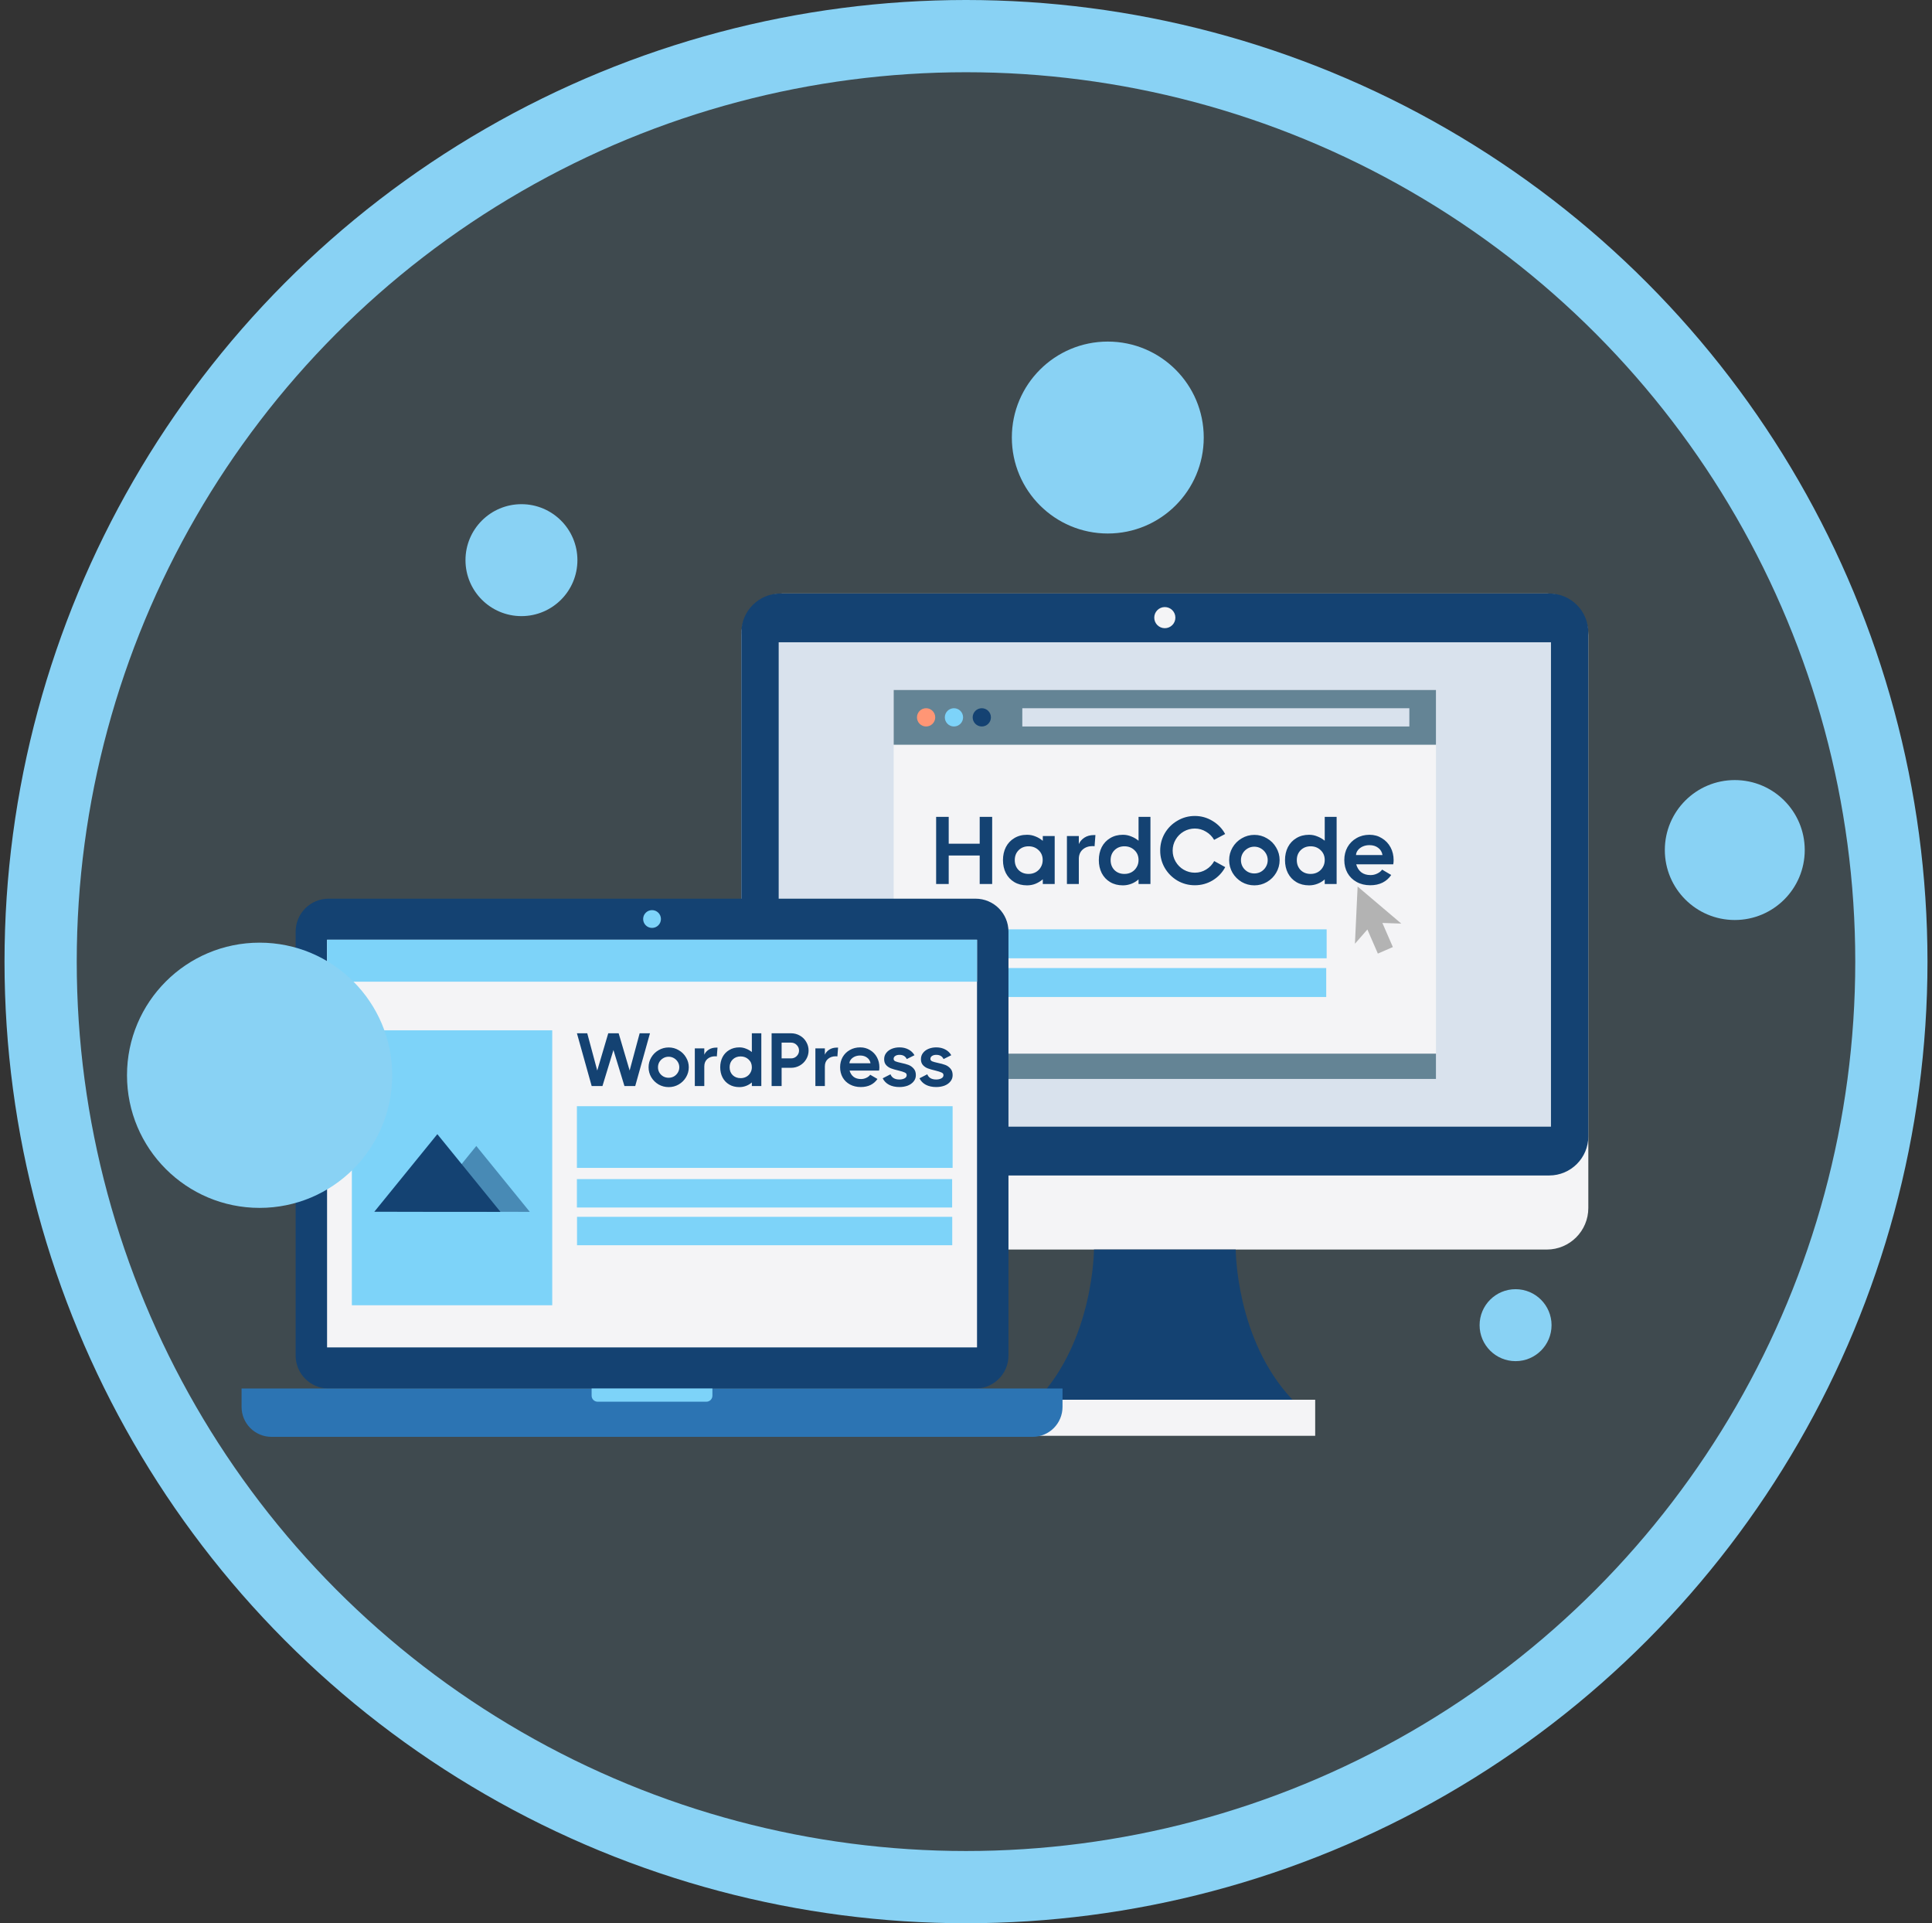 <svg width="214" height="213" viewBox="0 0 214 213" fill="none" xmlns="http://www.w3.org/2000/svg">
<rect x="0" y="0" width="214" height="213" fill="#333333" stroke="none"/>
<circle cx="107" cy="106.5" r="102.5" fill="#89D2F4" fill-opacity="0.15" stroke="#89D2F4" stroke-width="8"/>
<g clip-path="url(#clip0_1052_13903)">
<path d="M171.331 65.727H86.715C84.174 65.727 82.114 67.787 82.114 70.328V133.787C82.114 136.328 84.174 138.388 86.715 138.388H171.331C173.872 138.388 175.932 136.328 175.932 133.787V70.328C175.932 67.787 173.872 65.727 171.331 65.727Z" fill="#F4F4F6"/>
<path d="M171.598 65.727H86.448C84.055 65.727 82.114 67.667 82.114 70.06V125.85C82.114 128.243 84.055 130.184 86.448 130.184H171.598C173.992 130.184 175.932 128.243 175.932 125.85V70.06C175.932 67.667 173.992 65.727 171.598 65.727Z" fill="#144272"/>
<path d="M171.795 71.131H86.252V124.779H171.795V71.131Z" fill="#D9E2ED"/>
<path d="M129.022 69.573C129.669 69.573 130.193 69.049 130.193 68.403C130.193 67.757 129.669 67.232 129.022 67.232C128.376 67.232 127.852 67.757 127.852 68.403C127.852 69.049 128.376 69.573 129.022 69.573Z" fill="#F4F4F6"/>
<path d="M121.172 138.387C121.172 138.387 121.172 148.397 114.88 155.019H143.166C136.876 148.397 136.876 138.387 136.876 138.387H121.172Z" fill="#144272"/>
<path d="M145.678 155.02H112.366V159.015H145.678V155.02Z" fill="#F4F4F6"/>
<path d="M159.056 76.416H98.99V119.495H159.056V76.416Z" fill="#F4F4F6"/>
<path d="M159.056 76.416H98.99V82.48H159.056V76.416Z" fill="#648495"/>
<path d="M159.056 116.693H98.99V119.493H159.056V116.693Z" fill="#648495"/>
<path d="M102.58 80.458C103.139 80.458 103.592 80.005 103.592 79.447C103.592 78.888 103.139 78.436 102.58 78.436C102.022 78.436 101.569 78.888 101.569 79.447C101.569 80.005 102.022 80.458 102.58 80.458Z" fill="#FF9675"/>
<path d="M105.665 80.458C106.224 80.458 106.677 80.005 106.677 79.447C106.677 78.888 106.224 78.436 105.665 78.436C105.107 78.436 104.654 78.888 104.654 79.447C104.654 80.005 105.107 80.458 105.665 80.458Z" fill="#7DD3F9"/>
<path d="M108.75 80.458C109.309 80.458 109.761 80.005 109.761 79.447C109.761 78.888 109.309 78.436 108.75 78.436C108.192 78.436 107.739 78.888 107.739 79.447C107.739 80.005 108.192 80.458 108.75 80.458Z" fill="#144272"/>
<path d="M156.108 78.438H113.237V80.458H156.108V78.438Z" fill="#D9E2ED"/>
<path d="M154.282 104.886L153.122 102.218L155.216 102.287L150.378 98.184L150.081 104.52L151.46 102.941L152.62 105.61L154.282 104.886Z" fill="#B3B3B3"/>
<path d="M146.9 107.211H111.146V110.417H146.9V107.211Z" fill="#7DD3F9"/>
<path d="M146.947 102.924H111.192V106.13H146.947V102.924Z" fill="#7DD3F9"/>
<g clip-path="url(#clip1_1052_13903)">
<path d="M108.517 93.441V90.465H109.899V97.904H108.517V94.748H105.085V97.904H103.692V90.465H105.085V93.441H108.517ZM115.506 92.59H116.824V97.904H115.506V97.383C115.258 97.596 114.985 97.763 114.687 97.883C114.397 97.996 114.089 98.053 113.763 98.053C113.224 98.053 112.753 97.933 112.349 97.692C111.945 97.451 111.634 97.118 111.414 96.693C111.202 96.267 111.095 95.789 111.095 95.258C111.095 94.727 111.202 94.248 111.414 93.823C111.634 93.398 111.945 93.065 112.349 92.824C112.753 92.576 113.224 92.452 113.763 92.452C114.089 92.452 114.397 92.512 114.687 92.633C114.985 92.746 115.258 92.909 115.506 93.122V92.59ZM113.933 96.788C114.223 96.788 114.485 96.725 114.719 96.597C114.96 96.462 115.148 96.278 115.283 96.044C115.424 95.811 115.495 95.545 115.495 95.247C115.495 94.801 115.343 94.436 115.038 94.153C114.741 93.869 114.372 93.728 113.933 93.728C113.486 93.728 113.118 93.873 112.828 94.163C112.544 94.447 112.402 94.811 112.402 95.258C112.402 95.704 112.544 96.073 112.828 96.363C113.118 96.647 113.486 96.788 113.933 96.788ZM121.336 92.484L121.24 93.728C121.198 93.713 121.123 93.706 121.017 93.706C120.578 93.706 120.213 93.834 119.922 94.089C119.639 94.344 119.497 94.691 119.497 95.13V97.904H118.179V92.59H119.497V93.483C119.618 93.2 119.823 92.962 120.113 92.771C120.404 92.58 120.755 92.484 121.166 92.484H121.336ZM126.113 90.465H127.43V97.904H126.113V97.394C125.872 97.607 125.602 97.77 125.305 97.883C125.007 97.996 124.699 98.053 124.38 98.053C123.842 98.053 123.371 97.933 122.967 97.692C122.563 97.451 122.251 97.118 122.031 96.693C121.819 96.267 121.713 95.789 121.713 95.258C121.713 94.727 121.819 94.248 122.031 93.823C122.251 93.398 122.563 93.065 122.967 92.824C123.371 92.576 123.842 92.452 124.38 92.452C124.699 92.452 125.004 92.512 125.294 92.633C125.592 92.746 125.865 92.906 126.113 93.111V90.465ZM124.55 96.788C124.841 96.788 125.103 96.725 125.337 96.597C125.578 96.462 125.765 96.278 125.9 96.044C126.042 95.811 126.113 95.545 126.113 95.247C126.113 94.801 125.96 94.436 125.656 94.153C125.358 93.869 124.99 93.728 124.55 93.728C124.104 93.728 123.735 93.873 123.445 94.163C123.162 94.447 123.02 94.811 123.02 95.258C123.02 95.704 123.162 96.073 123.445 96.363C123.735 96.647 124.104 96.788 124.55 96.788ZM128.51 94.206C128.51 93.511 128.68 92.87 129.02 92.282C129.367 91.694 129.835 91.23 130.423 90.89C131.011 90.543 131.652 90.369 132.346 90.369C133.055 90.369 133.71 90.553 134.313 90.922C134.915 91.283 135.379 91.765 135.705 92.367L134.483 93.015C134.27 92.64 133.972 92.339 133.59 92.112C133.207 91.878 132.793 91.761 132.346 91.761C131.907 91.761 131.496 91.871 131.114 92.091C130.738 92.311 130.441 92.608 130.221 92.984C130.001 93.359 129.891 93.766 129.891 94.206C129.891 94.645 130.001 95.052 130.221 95.428C130.441 95.803 130.738 96.101 131.114 96.321C131.496 96.54 131.907 96.65 132.346 96.65C132.807 96.65 133.225 96.533 133.6 96.299C133.983 96.066 134.281 95.754 134.493 95.364L135.715 96.034C135.389 96.643 134.925 97.132 134.323 97.5C133.721 97.862 133.062 98.042 132.346 98.042C131.652 98.042 131.011 97.872 130.423 97.532C129.835 97.185 129.367 96.717 129.02 96.129C128.68 95.541 128.51 94.9 128.51 94.206ZM138.943 98.053C138.44 98.053 137.972 97.929 137.54 97.681C137.115 97.426 136.775 97.086 136.52 96.661C136.272 96.229 136.148 95.761 136.148 95.258C136.148 94.755 136.272 94.291 136.52 93.866C136.775 93.433 137.115 93.093 137.54 92.845C137.972 92.59 138.44 92.463 138.943 92.463C139.446 92.463 139.91 92.59 140.335 92.845C140.768 93.093 141.108 93.433 141.356 93.866C141.611 94.291 141.738 94.755 141.738 95.258C141.738 95.761 141.611 96.229 141.356 96.661C141.108 97.086 140.768 97.426 140.335 97.681C139.91 97.929 139.446 98.053 138.943 98.053ZM138.932 96.735C139.202 96.735 139.45 96.671 139.676 96.544C139.903 96.409 140.084 96.229 140.218 96.002C140.353 95.775 140.42 95.527 140.42 95.258C140.42 94.989 140.353 94.741 140.218 94.514C140.084 94.287 139.903 94.107 139.676 93.972C139.45 93.837 139.202 93.77 138.932 93.77C138.663 93.77 138.415 93.837 138.189 93.972C137.962 94.107 137.781 94.287 137.647 94.514C137.519 94.741 137.455 94.989 137.455 95.258C137.455 95.527 137.519 95.775 137.647 96.002C137.781 96.229 137.962 96.409 138.189 96.544C138.415 96.671 138.663 96.735 138.932 96.735ZM146.735 90.465H148.053V97.904H146.735V97.394C146.494 97.607 146.225 97.77 145.927 97.883C145.629 97.996 145.321 98.053 145.002 98.053C144.464 98.053 143.993 97.933 143.589 97.692C143.185 97.451 142.873 97.118 142.654 96.693C142.441 96.267 142.335 95.789 142.335 95.258C142.335 94.727 142.441 94.248 142.654 93.823C142.873 93.398 143.185 93.065 143.589 92.824C143.993 92.576 144.464 92.452 145.002 92.452C145.321 92.452 145.626 92.512 145.916 92.633C146.214 92.746 146.487 92.906 146.735 93.111V90.465ZM145.172 96.788C145.463 96.788 145.725 96.725 145.959 96.597C146.2 96.462 146.388 96.278 146.522 96.044C146.664 95.811 146.735 95.545 146.735 95.247C146.735 94.801 146.582 94.436 146.278 94.153C145.98 93.869 145.612 93.728 145.172 93.728C144.726 93.728 144.358 93.873 144.067 94.163C143.784 94.447 143.642 94.811 143.642 95.258C143.642 95.704 143.784 96.073 144.067 96.363C144.358 96.647 144.726 96.788 145.172 96.788ZM151.698 92.452C152.209 92.452 152.666 92.58 153.069 92.835C153.48 93.083 153.799 93.419 154.026 93.844C154.253 94.269 154.366 94.741 154.366 95.258C154.366 95.428 154.352 95.584 154.323 95.725H150.221C150.327 96.101 150.515 96.395 150.784 96.608C151.054 96.813 151.397 96.916 151.815 96.916C152.07 96.916 152.315 96.859 152.549 96.746C152.79 96.632 152.97 96.487 153.091 96.31L154.1 96.905C153.852 97.274 153.53 97.557 153.133 97.755C152.743 97.947 152.294 98.042 151.783 98.042C151.217 98.042 150.714 97.922 150.274 97.681C149.835 97.44 149.495 97.107 149.254 96.682C149.02 96.257 148.903 95.779 148.903 95.247C148.903 94.723 149.02 94.248 149.254 93.823C149.495 93.398 149.828 93.065 150.253 92.824C150.678 92.576 151.16 92.452 151.698 92.452ZM153.133 94.695C153.076 94.355 152.917 94.089 152.655 93.897C152.4 93.699 152.077 93.6 151.688 93.6C151.419 93.6 151.171 93.65 150.944 93.749C150.724 93.848 150.547 93.983 150.412 94.153C150.278 94.323 150.207 94.503 150.2 94.695H153.133Z" fill="#144272"/>
</g>
<ellipse cx="3.985" cy="3.985" rx="3.985" ry="3.985" transform="matrix(1 0 0 -1 163.889 150.748)" fill="#89D2F4"/>
</g>
<path d="M108.057 99.529H36.394C34.38 99.529 32.747 101.162 32.747 103.177V150.129C32.747 152.143 34.38 153.776 36.394 153.776H108.057C110.071 153.776 111.704 152.143 111.704 150.129V103.177C111.704 101.162 110.071 99.529 108.057 99.529Z" fill="#144272"/>
<path d="M108.221 104.076H36.228V149.226H108.221V104.076Z" fill="#F4F4F6"/>
<path d="M72.224 102.767C72.768 102.767 73.21 102.326 73.21 101.782C73.21 101.238 72.768 100.797 72.224 100.797C71.68 100.797 71.239 101.238 71.239 101.782C71.239 102.326 71.68 102.767 72.224 102.767Z" fill="#7DD3F9"/>
<path d="M26.758 153.775H117.691V155.819C117.691 156.698 117.342 157.54 116.721 158.162C116.1 158.783 115.257 159.132 114.378 159.132H30.071C29.192 159.132 28.35 158.783 27.729 158.162C27.107 157.541 26.758 156.699 26.758 155.82V153.775Z" fill="#2C74B3"/>
<path d="M65.539 153.775H78.91V154.575C78.91 154.752 78.84 154.921 78.716 155.045C78.591 155.17 78.422 155.24 78.246 155.24H66.196C66.02 155.24 65.85 155.17 65.726 155.045C65.601 154.921 65.531 154.752 65.531 154.575V153.775H65.539Z" fill="#7DD3F9"/>
<path d="M108.221 104.076H36.228V108.721H108.221V104.076Z" fill="#7DD3F9"/>
<path d="M61.168 114.109H38.973V144.557H61.168V114.109Z" fill="#7DD3F9"/>
<path d="M105.476 134.764H63.914V137.91H105.476V134.764Z" fill="#7DD3F9"/>
<path d="M105.465 130.586H63.902V133.733H105.465V130.586Z" fill="#7DD3F9"/>
<path d="M105.518 122.512H63.902V129.344H105.518V122.512Z" fill="#7DD3F9"/>
<path opacity="0.5" d="M46.835 134.205L52.757 126.918L58.684 134.213L46.835 134.205Z" fill="#144272"/>
<path d="M41.458 134.205L48.443 125.609L55.435 134.213L41.458 134.205Z" fill="#144272"/>
<path d="M51.061 126.767C51.702 126.767 52.22 126.248 52.22 125.608C52.22 124.968 51.702 124.449 51.061 124.449C50.421 124.449 49.902 124.968 49.902 125.608C49.902 126.248 50.421 126.767 51.061 126.767Z" fill="#7DD3F9"/>
<path d="M69.743 118.561L70.852 114.436H71.995L70.361 120.281H69.168L67.949 116.29L66.731 120.281H65.538L63.904 114.436H65.047L66.155 118.561L67.374 114.436H68.525L69.743 118.561ZM74.067 120.398C73.666 120.398 73.294 120.301 72.95 120.106C72.611 119.906 72.341 119.638 72.138 119.304C71.94 118.965 71.841 118.597 71.841 118.202C71.841 117.807 71.94 117.442 72.138 117.108C72.341 116.768 72.611 116.501 72.95 116.306C73.294 116.106 73.666 116.006 74.067 116.006C74.468 116.006 74.837 116.106 75.176 116.306C75.52 116.501 75.79 116.768 75.988 117.108C76.191 117.442 76.293 117.807 76.293 118.202C76.293 118.597 76.191 118.965 75.988 119.304C75.79 119.638 75.52 119.906 75.176 120.106C74.837 120.301 74.468 120.398 74.067 120.398ZM74.058 119.363C74.273 119.363 74.47 119.313 74.651 119.213C74.831 119.107 74.975 118.965 75.082 118.787C75.19 118.608 75.243 118.414 75.243 118.202C75.243 117.99 75.19 117.796 75.082 117.617C74.975 117.439 74.831 117.297 74.651 117.191C74.47 117.086 74.273 117.033 74.058 117.033C73.844 117.033 73.647 117.086 73.466 117.191C73.286 117.297 73.142 117.439 73.034 117.617C72.933 117.796 72.882 117.99 72.882 118.202C72.882 118.414 72.933 118.608 73.034 118.787C73.142 118.965 73.286 119.107 73.466 119.213C73.647 119.313 73.844 119.363 74.058 119.363ZM79.476 116.022L79.4 116.999C79.366 116.988 79.306 116.983 79.222 116.983C78.872 116.983 78.582 117.083 78.35 117.283C78.125 117.484 78.012 117.757 78.012 118.102V120.281H76.962V116.106H78.012V116.807C78.108 116.585 78.271 116.398 78.503 116.248C78.734 116.097 79.013 116.022 79.34 116.022H79.476ZM83.279 114.436H84.329V120.281H83.279V119.881C83.088 120.048 82.873 120.176 82.636 120.265C82.399 120.354 82.154 120.398 81.9 120.398C81.471 120.398 81.096 120.304 80.775 120.114C80.453 119.925 80.205 119.663 80.03 119.329C79.861 118.995 79.776 118.62 79.776 118.202C79.776 117.784 79.861 117.409 80.03 117.075C80.205 116.741 80.453 116.479 80.775 116.29C81.096 116.095 81.471 115.997 81.9 115.997C82.154 115.997 82.397 116.045 82.628 116.139C82.865 116.228 83.082 116.354 83.279 116.515V114.436ZM82.035 119.405C82.267 119.405 82.475 119.354 82.662 119.254C82.853 119.148 83.003 119.004 83.11 118.82C83.223 118.636 83.279 118.427 83.279 118.194C83.279 117.843 83.158 117.556 82.915 117.333C82.679 117.111 82.385 116.999 82.035 116.999C81.68 116.999 81.387 117.114 81.155 117.342C80.93 117.565 80.817 117.851 80.817 118.202C80.817 118.553 80.93 118.842 81.155 119.071C81.387 119.293 81.68 119.405 82.035 119.405ZM87.626 114.436C87.975 114.436 88.3 114.522 88.599 114.694C88.898 114.861 89.132 115.093 89.301 115.388C89.476 115.683 89.564 116.003 89.564 116.348C89.564 116.693 89.476 117.013 89.301 117.308C89.132 117.598 88.898 117.829 88.599 118.002C88.3 118.174 87.975 118.26 87.626 118.26H86.576V120.281H85.468V114.436H87.626ZM87.626 117.217C87.868 117.217 88.074 117.133 88.243 116.966C88.418 116.793 88.506 116.587 88.506 116.348C88.506 116.109 88.418 115.903 88.243 115.73C88.074 115.557 87.868 115.471 87.626 115.471H86.576V117.217H87.626ZM92.831 116.022L92.754 116.999C92.721 116.988 92.662 116.983 92.577 116.983C92.227 116.983 91.936 117.083 91.705 117.283C91.48 117.484 91.367 117.757 91.367 118.102V120.281H90.317V116.106H91.367V116.807C91.463 116.585 91.626 116.398 91.858 116.248C92.089 116.097 92.368 116.022 92.695 116.022H92.831ZM95.281 115.997C95.687 115.997 96.051 116.097 96.373 116.298C96.7 116.493 96.954 116.757 97.135 117.091C97.315 117.425 97.405 117.796 97.405 118.202C97.405 118.336 97.394 118.458 97.371 118.569H94.105C94.189 118.865 94.339 119.096 94.553 119.263C94.768 119.424 95.041 119.505 95.374 119.505C95.577 119.505 95.772 119.46 95.958 119.371C96.15 119.282 96.294 119.168 96.39 119.029L97.194 119.496C96.996 119.786 96.74 120.009 96.424 120.165C96.113 120.315 95.755 120.39 95.349 120.39C94.898 120.39 94.497 120.295 94.147 120.106C93.797 119.917 93.527 119.655 93.335 119.321C93.149 118.987 93.056 118.611 93.056 118.194C93.056 117.782 93.149 117.409 93.335 117.075C93.527 116.741 93.792 116.479 94.13 116.29C94.469 116.095 94.852 115.997 95.281 115.997ZM96.424 117.759C96.379 117.492 96.252 117.283 96.043 117.133C95.84 116.977 95.583 116.899 95.273 116.899C95.058 116.899 94.861 116.938 94.68 117.016C94.505 117.094 94.364 117.2 94.257 117.333C94.15 117.467 94.094 117.609 94.088 117.759H96.424ZM98.983 117.275C98.983 117.392 99.048 117.481 99.178 117.542C99.313 117.598 99.525 117.656 99.812 117.718C100.14 117.784 100.413 117.86 100.633 117.943C100.853 118.027 101.042 118.16 101.2 118.344C101.364 118.522 101.446 118.764 101.446 119.071C101.446 119.343 101.361 119.58 101.192 119.78C101.028 119.981 100.808 120.134 100.532 120.24C100.255 120.34 99.954 120.39 99.626 120.39C99.181 120.39 98.797 120.307 98.475 120.14C98.159 119.972 97.925 119.733 97.773 119.421L98.636 118.979C98.789 119.363 99.119 119.555 99.626 119.555C99.846 119.555 100.035 119.513 100.193 119.43C100.351 119.346 100.43 119.226 100.43 119.071C100.43 118.937 100.357 118.839 100.21 118.778C100.069 118.711 99.838 118.639 99.516 118.561C99.183 118.483 98.913 118.405 98.704 118.327C98.495 118.249 98.315 118.13 98.162 117.968C98.01 117.801 97.934 117.581 97.934 117.308C97.934 117.041 98.01 116.81 98.162 116.615C98.315 116.415 98.521 116.262 98.78 116.156C99.04 116.05 99.325 115.997 99.635 115.997C100.002 115.997 100.329 116.072 100.616 116.223C100.91 116.373 101.136 116.587 101.293 116.866L100.439 117.292C100.292 116.98 100.024 116.824 99.635 116.824C99.437 116.824 99.279 116.866 99.161 116.949C99.043 117.027 98.983 117.136 98.983 117.275ZM103.057 117.275C103.057 117.392 103.122 117.481 103.252 117.542C103.388 117.598 103.599 117.656 103.887 117.718C104.214 117.784 104.488 117.86 104.708 117.943C104.928 118.027 105.117 118.16 105.275 118.344C105.438 118.522 105.52 118.764 105.52 119.071C105.52 119.343 105.435 119.58 105.266 119.78C105.103 119.981 104.883 120.134 104.606 120.24C104.33 120.34 104.028 120.39 103.701 120.39C103.255 120.39 102.871 120.307 102.55 120.14C102.234 119.972 102 119.733 101.847 119.421L102.711 118.979C102.863 119.363 103.193 119.555 103.701 119.555C103.921 119.555 104.11 119.513 104.268 119.43C104.426 119.346 104.505 119.226 104.505 119.071C104.505 118.937 104.431 118.839 104.285 118.778C104.143 118.711 103.912 118.639 103.591 118.561C103.258 118.483 102.987 118.405 102.778 118.327C102.569 118.249 102.389 118.13 102.237 117.968C102.084 117.801 102.008 117.581 102.008 117.308C102.008 117.041 102.084 116.81 102.237 116.615C102.389 116.415 102.595 116.262 102.854 116.156C103.114 116.05 103.399 115.997 103.709 115.997C104.076 115.997 104.403 116.072 104.691 116.223C104.984 116.373 105.21 116.587 105.368 116.866L104.513 117.292C104.366 116.98 104.098 116.824 103.709 116.824C103.512 116.824 103.354 116.866 103.235 116.949C103.117 117.027 103.057 117.136 103.057 117.275Z" fill="#144272"/>
<circle cx="192.155" cy="94.142" r="7.749" fill="#89D2F4"/>
<circle cx="57.759" cy="62.037" r="6.199" fill="#89D2F4"/>
<circle cx="28.754" cy="119.087" r="14.687" fill="#89D2F4"/>
<circle cx="122.706" cy="48.458" r="10.628" fill="#89D2F4"/>
<defs>
<clipPath id="clip0_1052_13903">
<rect width="93.818" height="93.289" fill="white" transform="translate(82.114 65.727)"/>
</clipPath>
<clipPath id="clip1_1052_13903">
<rect width="50.777" height="7.971" fill="white" transform="translate(103.665 90.228)"/>
</clipPath>
</defs>
</svg>
